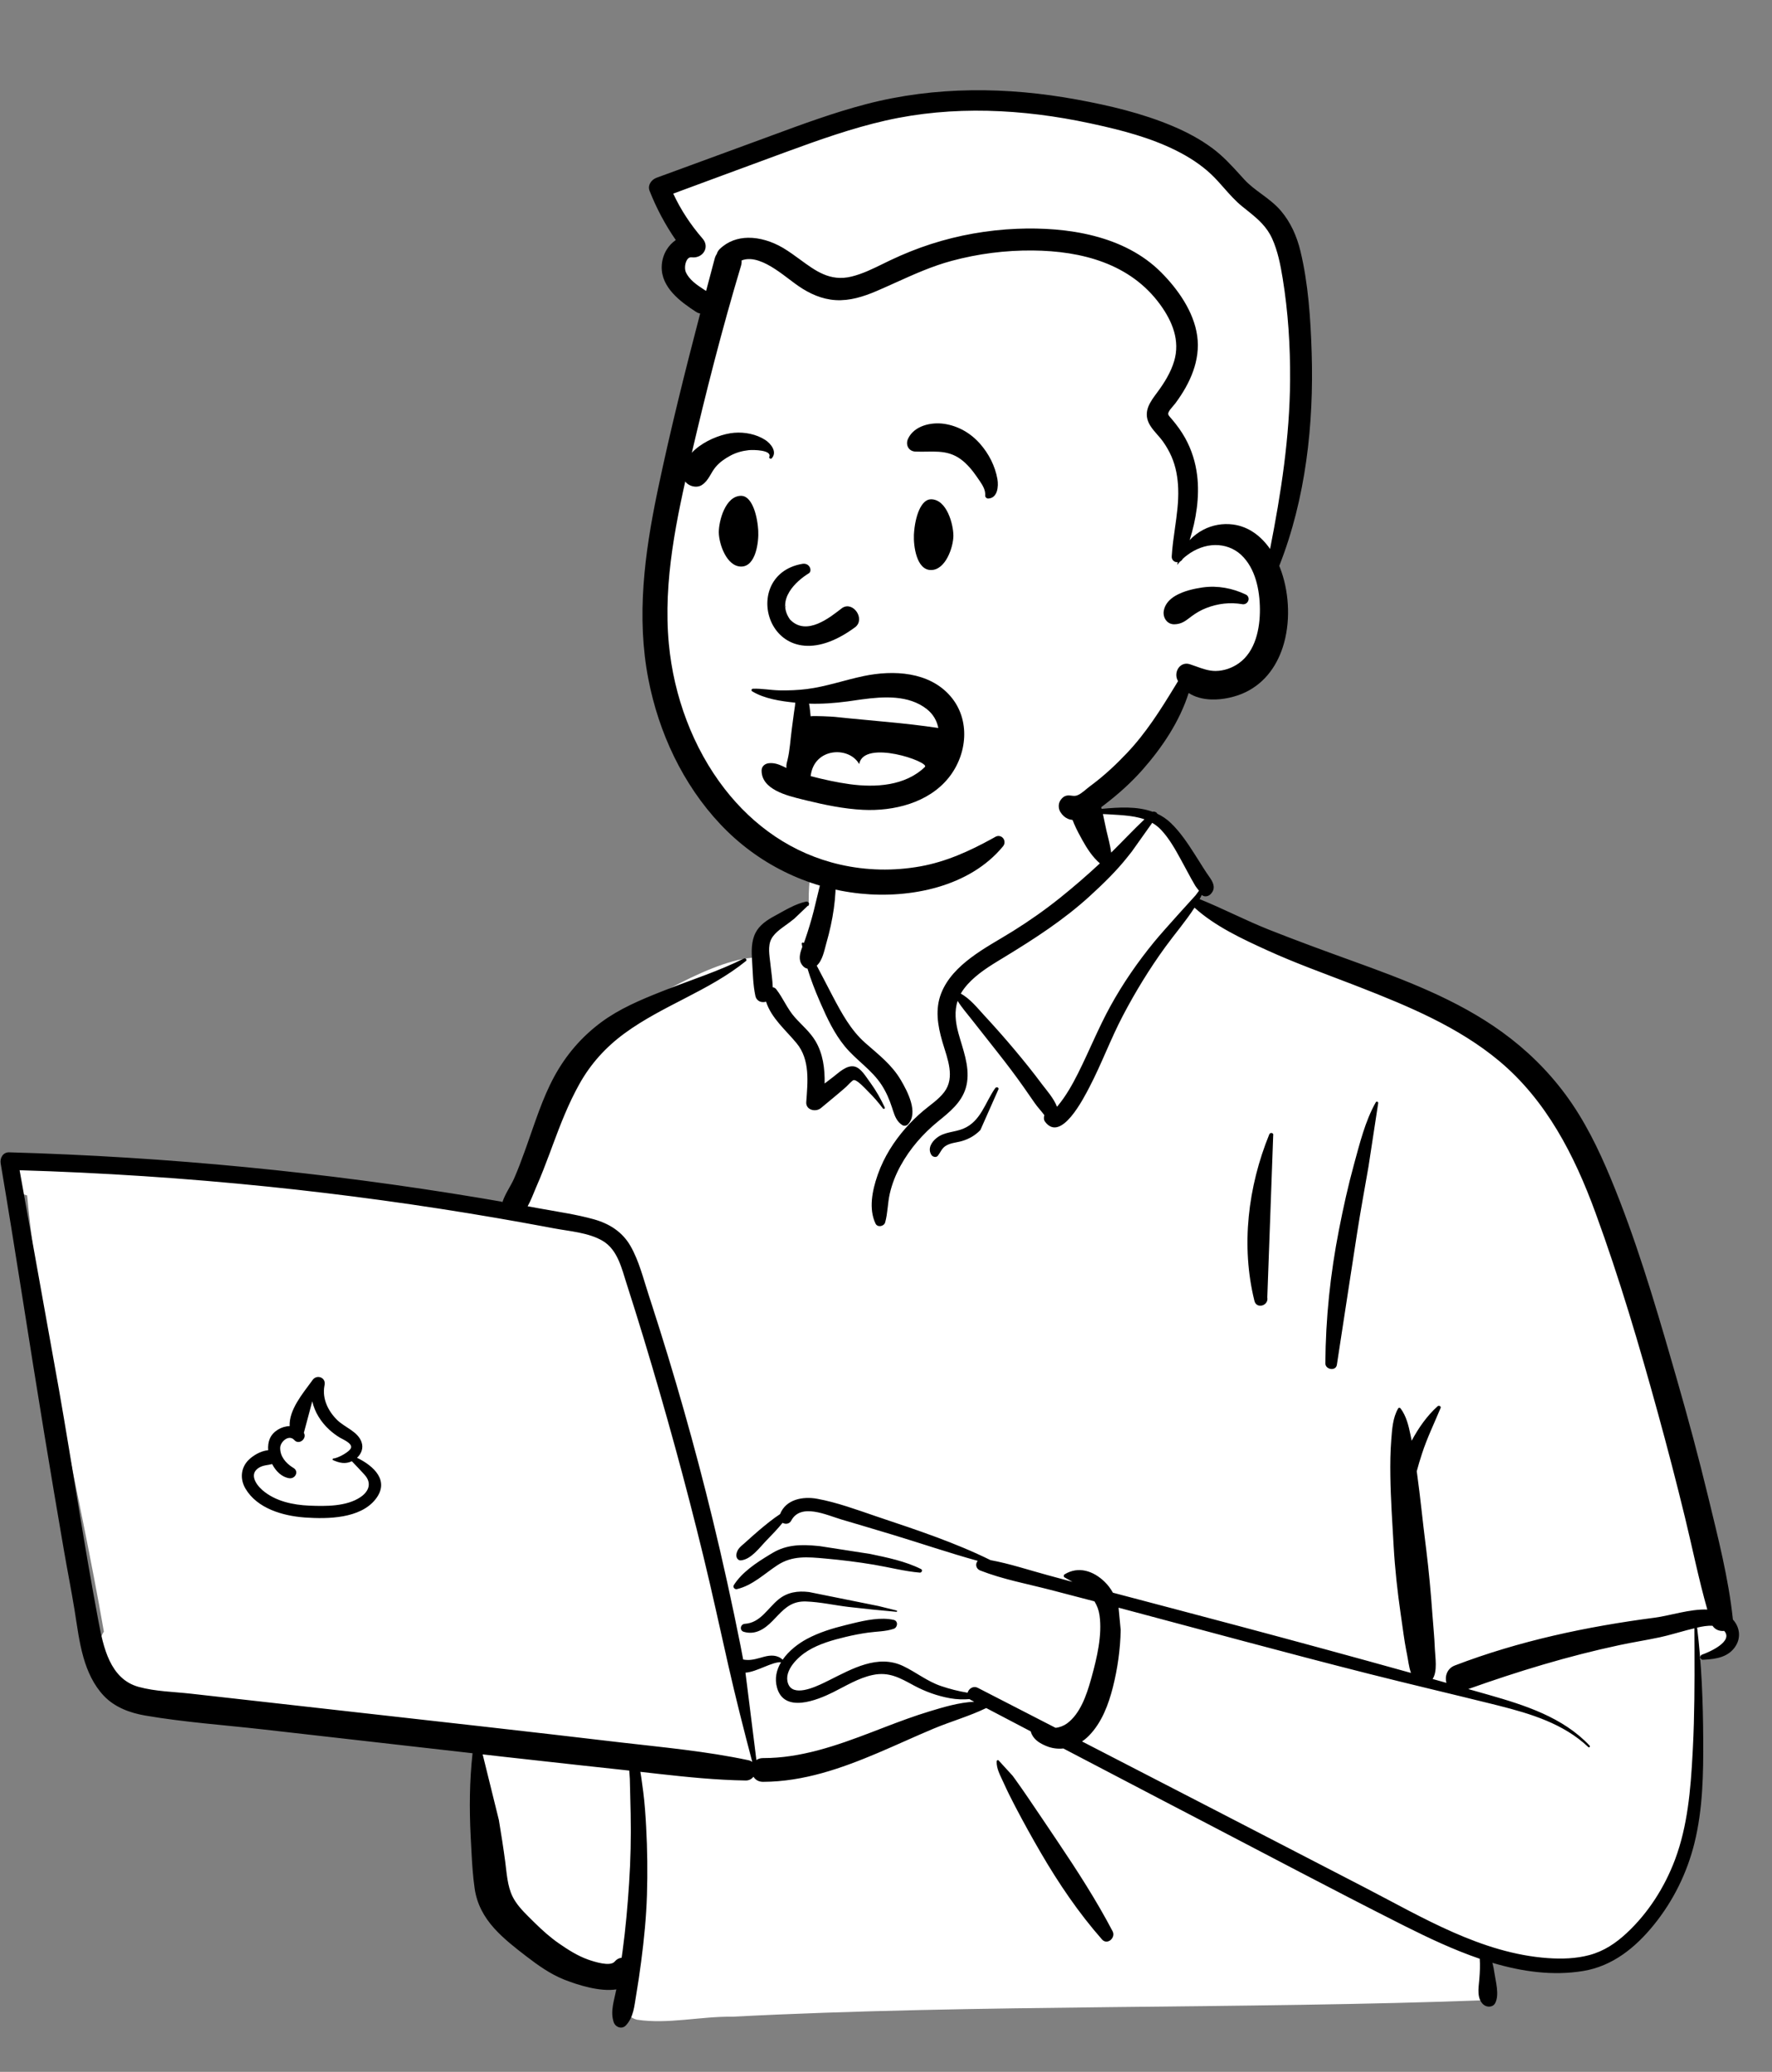 <svg width="473" height="553" viewBox="0 0 473 553" fill="none" xmlns="http://www.w3.org/2000/svg">
<rect x="0" y="0" width="473" height="553" fill="#808080" stroke="none"/>
<path fill-rule="evenodd" clip-rule="evenodd" d="M11.49 309.574C18.106 310.223 24.722 310.872 31.338 311.521C63.024 313.941 94.698 318.994 126.141 322.027C126.924 320.753 128.456 320.963 129.386 321.848C132.524 321.574 136.04 319.177 138.883 321.67C138.975 321.657 139.067 321.642 139.16 321.633C144.221 311.925 147.719 301.57 151.114 291.202C153.281 284.827 156.196 278.656 161.583 274.376C170.778 267.997 191.844 255.061 202.64 255.604C202.819 253.672 203.72 251.681 205.2 250.395C201.939 244.838 214.978 241.212 215.897 241.856C215.308 223.291 224.045 207.169 243.31 203.472C260.569 199.877 285.117 199.273 294.399 217.301C295.42 217.186 305.85 217.132 306.859 217.245C308.428 215.259 325.659 234.081 318.597 240.633C381.735 268.55 417.636 265.219 435.111 343.701C437.474 351.074 437.646 359.142 440.141 366.35C449.016 387.065 456.215 409.124 458.007 431.664C462.334 432.772 462.832 440.398 457.82 441.501C455.905 441.923 454.304 442.499 452.908 443.592C453.999 462.063 449.53 504.259 446.714 504.129C440.971 522.395 415.358 527.55 397.225 521.131C400.351 527.009 397.225 530.705 397.225 533.846C331.976 536.313 260.633 534.892 195.403 538.276C187.059 538.158 178.282 540.325 170.052 539.078C165.033 537.875 165.025 529.987 170.116 529.011L147.87 524.182C148.367 523.995 138.701 517.568 131.394 505.558C124.594 492.123 129.222 475.906 126.141 461.292C102.074 459.325 77.609 458.484 53.805 454.41C50.559 464.116 36.51 452.508 32.044 447.838C32.049 447.831 32.055 447.824 32.06 447.817C29.899 447.226 28.166 445.201 28.108 442.804C26.592 440.639 26.274 437.589 27.728 435.497C21.066 397.074 10.909 357.843 7.239 319.059C5.941 318.771 4.719 318.203 3.683 317.326L3.767 317.243C2.011 315.287 1.67 311.91 4.596 310.248C6.957 308.906 8.928 309.322 11.49 309.574Z" fill="white"/>
<path fill-rule="evenodd" clip-rule="evenodd" d="M293.197 213.114C291.231 208.176 284.585 210.096 285.326 215.283C285.769 218.391 287.472 221.673 289.002 224.396C290.247 226.613 291.668 228.777 293.594 230.438C290.165 233.636 286.606 236.716 282.957 239.641C278.975 242.833 274.788 245.774 270.46 248.478C266.665 250.849 262.699 252.95 259.121 255.655C255.795 258.17 252.765 261.195 251.223 265.144C249.58 269.349 250.294 273.692 251.504 277.895L251.643 278.37C252.878 282.533 255.018 287.552 252.051 291.474C250.541 293.471 248.346 294.885 246.451 296.482C244.766 297.901 243.185 299.444 241.735 301.101C238.572 304.714 236 308.78 234.377 313.31L234.232 313.722C232.841 317.732 231.824 322.645 233.704 326.582C234.244 327.71 235.983 327.344 236.285 326.245C236.968 323.755 236.932 321.148 237.505 318.623C238.101 315.997 239.092 313.505 240.387 311.147C242.893 306.585 246.286 302.688 250.295 299.393L251.495 298.418C254.623 295.852 257.496 293.131 258.131 288.885C258.81 284.342 256.99 280.015 255.819 275.716C255.003 272.719 254.736 269.847 255.618 267.139C256.695 268.897 258.165 270.565 259.328 272.053C261.643 275.017 263.98 277.964 266.311 280.915C268.701 283.942 271.032 287.017 273.251 290.171C274.244 291.582 275.227 293.002 276.206 294.422C276.942 295.49 277.968 296.557 278.771 297.646C278.576 298.229 278.591 298.901 278.944 299.378C283.2 305.125 289.254 293.133 290.833 290.103C294.049 283.933 296.442 277.379 299.668 271.21C303.011 264.815 306.817 258.591 311.06 252.753C313.626 249.222 316.503 245.905 318.85 242.262C324.381 247.275 331.659 250.635 338.344 253.682C345.689 257.03 353.319 259.765 360.85 262.669L363.074 263.532C376.05 268.594 389.342 274.154 400.127 283.145C412.8 293.71 420.298 308.435 425.879 323.683C432.305 341.237 437.621 359.265 442.576 377.281C445.112 386.499 447.518 395.759 449.78 405.049C451.773 413.233 453.425 421.498 455.732 429.598C451.053 429.432 445.716 431.243 441.721 431.766C423.512 434.148 405.549 437.946 388.358 444.521C386.235 445.333 385.621 447.452 386.083 449.171C384.859 448.825 383.635 448.475 382.41 448.131C383.752 446.077 383.112 442.403 383.006 440.126L383 439.969C382.891 436.934 382.562 433.896 382.348 430.867C381.941 425.093 381.412 419.361 380.708 413.619L380.528 412.184C379.73 405.937 379.141 399.654 378.27 393.418L378.167 392.705C378.585 391.109 379.071 389.533 379.581 387.964C380.94 383.785 382.859 379.851 384.54 375.803C384.739 375.326 384.059 375.053 383.742 375.338C380.894 377.899 378.632 381.147 376.815 384.544C376.784 384.384 376.756 384.223 376.723 384.063L376.516 383.043C376.004 380.555 375.382 377.938 373.855 375.92C373.693 375.706 373.371 375.661 373.217 375.92C371.756 378.392 371.593 381.522 371.368 384.334C371.114 387.516 371.082 390.738 371.126 393.928C371.214 400.163 371.654 406.415 372.004 412.64C372.348 418.757 373.022 424.796 373.892 430.853L374.057 431.988C374.483 434.871 374.831 437.79 375.391 440.653L375.55 441.433C375.85 442.852 376.034 444.854 376.631 446.517C361.277 442.237 345.9 438.054 330.493 433.945C319.358 430.975 308.212 428.049 297.07 425.104C296.482 424.045 295.749 423.056 294.836 422.172C291.826 419.258 287.836 417.958 284.177 420.201C283.88 420.384 283.855 420.85 284.177 421.026C284.879 421.409 285.581 421.802 286.271 422.211L279.58 420.4C274.58 419.045 269.519 417.353 264.401 416.409C254.974 411.758 244.834 408.393 234.903 405.066L233.733 404.67C228.648 402.938 223.389 400.998 218.135 400.037C214.289 399.334 209.774 400.183 208.228 404.121C206.27 405.411 204.428 406.926 202.65 408.417C201.365 409.494 200.133 410.64 198.88 411.755L198.649 411.957C197.625 412.846 196.813 413.441 196.562 414.854C196.432 415.585 196.896 416.572 197.797 416.475C200.555 416.18 202.797 412.986 204.667 411.078C206.111 409.604 207.568 408.079 208.886 406.459C209.655 406.877 210.708 406.802 211.198 405.876C213.735 401.074 220.685 404.401 224.531 405.54L230.04 407.17C232.794 407.986 235.547 408.806 238.296 409.64C245.85 411.933 253.367 414.499 260.989 416.605C260.307 417.354 260.402 418.687 261.697 419.194C267.664 421.534 274.21 422.744 280.408 424.35C284.322 425.365 288.233 426.385 292.143 427.412C292.814 428.497 293.296 429.726 293.499 431.155C294.245 436.412 292.806 442.477 291.404 447.561L291.193 448.319C290.041 452.407 288.346 457.417 284.817 459.999C283.956 460.628 282.859 461.066 281.754 461.165C274.847 457.612 267.941 454.059 261.03 450.512C259.75 449.855 258.567 450.745 258.28 451.802C255.843 451.403 253.412 450.773 251.198 450.022C247.478 448.759 244.572 446.35 241.085 444.684C234.336 441.462 227.444 445.42 221.401 448.43L220.009 449.114C217.299 450.428 211.662 452.952 210.361 449.358C209.104 445.881 213.08 442.165 215.648 440.6C218.708 438.734 222.272 437.736 225.731 436.904C227.706 436.429 229.706 436.042 231.717 435.759C233.998 435.438 236.355 435.486 238.552 434.746C239.643 434.379 239.811 432.646 238.552 432.36C235.17 431.591 231.134 432.43 227.606 433.287L225.761 433.742C222.206 434.614 218.617 435.708 215.379 437.447C213.024 438.713 210.539 440.635 208.915 442.987C207.506 441.678 205.751 441.722 203.923 442.208L202.931 442.484C201.293 442.937 199.965 443.25 198.371 442.935C198.157 441.776 197.942 440.617 197.71 439.457C195.439 428.058 192.947 416.703 190.198 405.408C185.457 385.926 179.97 366.658 173.785 347.587L173.164 345.681C171.737 341.319 170.589 336.567 168.289 332.559C166.114 328.77 162.629 326.587 158.488 325.432C153.789 324.12 148.851 323.434 144.058 322.548C142.988 322.35 141.916 322.163 140.846 321.969C141.75 320.337 142.426 318.484 143.034 317.062L143.14 316.815C144.447 313.838 145.62 310.807 146.754 307.76L147.601 305.47C149.648 299.954 151.76 294.528 154.637 289.369C157.665 283.94 161.683 279.501 166.691 275.827C176.902 268.336 189.209 264.515 199.112 256.509C199.518 256.181 198.998 255.62 198.586 255.828C191.899 259.186 184.68 261.47 177.724 264.204L176.352 264.745C170.855 266.924 165.272 269.295 160.513 272.822C155.208 276.754 151.03 281.638 147.889 287.446C144.794 293.171 142.815 299.579 140.631 305.694L140.047 307.323C139.166 309.766 138.256 312.202 137.214 314.58C136.387 316.468 134.842 318.622 134.14 320.779C132.22 320.446 130.3 320.112 128.377 319.791C86.74 312.842 44.637 308.76 2.441 307.565C0.79 307.519 -0.064 309.093 0.179 310.532C4.229 334.466 7.827 358.482 11.776 382.434C13.499 392.888 15.257 403.334 17.056 413.774C17.968 419.064 19.021 424.333 19.884 429.631C20.581 433.909 21.087 438.22 22.283 442.4C23.357 446.147 25.003 449.76 27.707 452.618C30.623 455.7 34.692 457.192 38.788 457.896C49.185 459.685 59.85 460.415 70.332 461.607L126.138 467.953C125.322 475.362 125.261 482.656 125.635 490.151L125.849 494.243C126.023 497.534 126.231 500.83 126.704 504.087C127.297 508.173 129.167 511.633 131.922 514.685C134.451 517.488 137.524 519.879 140.513 522.171C143.615 524.55 146.821 526.847 150.469 528.318L150.942 528.506C154.142 529.755 160.145 531.688 164.52 530.982C163.948 533.845 162.841 536.924 163.822 539.757C164.277 541.073 165.999 541.729 167.053 540.61C169.142 538.391 169.305 535.46 169.8 532.566C170.315 529.554 170.759 526.531 171.153 523.501C171.916 517.642 172.509 511.73 172.69 505.822C172.877 499.754 172.805 493.678 172.478 487.617C172.309 484.504 172.101 481.394 171.706 478.301C171.537 476.982 171.365 475.662 171.168 474.346C171.096 473.867 171.016 473.389 170.931 472.913L175.94 473.478C183.62 474.335 191.304 475.109 199.039 475.229C199.955 475.243 200.659 474.826 201.12 474.219C201.611 475.018 202.465 475.589 203.689 475.584C214.49 475.544 224.549 472.014 234.373 467.853C239.325 465.755 244.2 463.484 249.16 461.405C253.789 459.463 258.738 458.078 263.255 455.891L275.126 462.114C275.213 462.421 275.324 462.71 275.443 462.952C276.216 464.529 277.74 465.384 279.296 466.029C280.79 466.648 282.337 466.841 283.844 466.684C292.846 471.4 301.851 476.111 310.862 480.811L319.874 485.506C337.831 494.852 355.717 504.35 373.786 513.475L375.117 514.145C381.358 517.273 388.06 520.444 394.986 522.81C395.11 524.562 395.032 526.266 394.885 528.121L394.85 528.525C394.643 530.717 394.2 533.463 395.959 535.024C396.874 535.835 398.509 535.838 399.131 534.615C400.26 532.396 399.247 528.898 398.889 526.488C398.762 525.631 398.607 524.749 398.378 523.894C406.319 526.257 414.5 527.403 422.58 526.076C430.447 524.785 436.541 519.832 441.453 513.772C446.637 507.378 450.321 499.926 452.297 491.938C454.547 482.848 454.694 473.461 454.641 464.15C454.585 454.236 454.218 444.272 453.011 434.424C454.333 434.113 455.799 433.845 457.135 433.937C457.797 434.995 459.08 435.441 460.24 435.303C462.762 438.083 456.365 440.925 454.321 441.636C453.611 441.883 453.687 443.035 454.506 443.001L455.021 442.976C458.18 442.808 461.443 442.269 463.3 439.335C464.789 436.983 464.341 434.197 462.567 432.28C461.396 421.206 458.594 410.422 455.987 399.62C453.429 389.017 450.584 378.482 447.568 368.001L446.216 363.31C441.467 346.875 436.504 330.307 429.954 314.525C426.684 306.645 422.916 298.909 417.809 292.038C413.048 285.633 407.428 280.152 400.967 275.471C388.923 266.743 374.79 261.47 360.904 256.446L360.283 256.221C353.087 253.619 345.909 250.987 338.795 248.168C332.503 245.675 326.476 242.514 320.214 239.984C320.417 239.615 320.614 239.241 320.803 238.864L320.919 238.961C320.938 238.977 320.959 238.992 320.98 239.006C321.61 239.443 322.537 239.228 323.056 238.739C324.521 237.357 324.025 235.823 323.047 234.39L322.919 234.207C321.723 232.532 320.656 230.761 319.552 229.026L318.861 227.94C317.007 225.04 315.06 222.121 312.589 219.725C311.444 218.614 310.191 217.783 308.864 217.164C308.977 216.924 307.982 216.434 307.7 216.681C303.494 215.142 298.656 215.464 294.071 215.889M128.838 468.259L134.685 468.924C141.118 469.656 147.553 470.363 153.989 471.064L167.969 472.582C168.005 473.379 168.102 474.158 168.119 474.759C168.21 477.861 168.279 480.963 168.343 484.066C168.472 490.284 168.33 496.509 167.921 502.716C167.524 508.73 167.001 514.744 166.189 520.718L166.022 521.912L165.926 522.54C165.263 522.604 164.611 522.919 164.07 523.566C162.887 524.977 158.606 523.605 156.934 523.01C154.184 522.032 151.594 520.38 149.205 518.723C146.871 517.105 144.77 515.218 142.751 513.231L141.099 511.598C139.456 509.966 137.811 508.227 136.804 506.174C135.439 503.389 135.262 499.972 134.862 496.939C134.369 493.209 133.782 489.48 133.161 485.769M298.58 429.107L299.186 429.267C321.218 435.118 343.216 441.142 365.316 446.735C376.252 449.504 387.24 452.071 398.19 454.786L399.963 455.229C408.601 457.411 417.343 460.038 423.958 466.3C424.202 466.531 424.556 466.176 424.327 465.931C417.197 458.346 407.058 455.135 397.323 452.351C395.523 451.836 393.721 451.334 391.921 450.822C405.161 446.104 418.61 442 432.369 439.073C435.912 438.319 439.497 437.765 443.037 437.008C445.506 436.48 447.917 435.717 450.36 435.084L452.282 434.601L452.307 440.671C452.339 449.269 452.324 457.859 451.885 466.456L451.802 468.048C451.29 477.615 450.491 487.38 447.094 496.4C444.334 503.73 439.935 510.636 434.182 515.975C431.271 518.676 428.141 520.779 424.272 521.817C420.68 522.781 416.917 522.894 413.224 522.637C395.511 521.402 379.744 511.785 364.358 503.822C339.192 490.798 314.023 477.78 288.831 464.806C289.512 464.341 290.153 463.805 290.736 463.202C294.115 459.715 295.896 454.941 297.067 450.318C298.313 445.397 299.058 440.123 299.144 435.043M266.525 469.834C266.303 469.715 266.045 469.864 266.035 470.115C265.957 472.038 267.02 473.935 267.815 475.668L267.899 475.853C268.864 477.999 269.921 480.116 271.014 482.2C273.198 486.364 275.469 490.483 277.838 494.544C282.603 502.714 287.898 510.539 294.156 517.653C295.57 519.26 297.895 517.199 296.988 515.469C292.614 507.129 287.515 499.253 282.267 491.447C279.639 487.538 277.013 483.626 274.36 479.735C273.253 478.111 272.132 476.493 270.981 474.9L270.286 473.947M5.231 312.342C27.339 313.01 49.422 314.451 71.425 316.709C91.888 318.81 112.277 321.605 132.55 325.091C136.784 325.818 141.013 326.576 145.237 327.364L147.771 327.84C151.996 328.64 157.157 328.971 160.918 331.226C164.883 333.604 165.955 338.574 167.275 342.673C168.826 347.493 170.338 352.327 171.809 357.172C177.65 376.411 182.986 395.817 187.747 415.351C190.11 425.047 192.206 434.797 194.415 444.528C196.378 453.175 198.543 461.723 200.806 470.283C200.527 470.066 200.185 469.901 199.772 469.813C188.538 467.424 177.069 466.386 165.667 465.066L164.564 464.937C152.768 463.551 140.972 462.174 129.169 460.848L51.025 452.064C46.417 451.546 41.48 451.476 36.995 450.24C29.369 448.137 27.582 439.616 26.302 432.83L26.264 432.625C22.407 412.122 19.336 391.441 15.739 370.885M198.987 446.448C202.021 446.248 206.174 443.471 208.475 443.67C207.267 445.697 206.722 448.008 207.418 450.476C209.356 457.345 218.121 453.791 222.343 451.693C225.804 449.972 229.147 447.865 232.979 447.059C237.32 446.147 240.261 447.872 243.929 449.861C246.942 451.495 250.222 452.668 253.596 453.275C255.39 453.598 257.094 453.633 258.795 453.507C258.898 453.59 259.013 453.667 259.145 453.736L260.044 454.208C255.976 454.394 251.832 455.649 248.046 456.798C244.122 457.988 240.271 459.423 236.439 460.89L232.67 462.338C223.374 465.897 213.75 469.276 203.689 469.246C202.966 469.244 202.373 469.444 201.906 469.771M215.962 424.926C212.964 424.56 210.198 424.952 207.803 426.902C204.915 429.254 202.974 433.154 198.822 433.411C197.611 433.485 197.33 435.187 198.533 435.542C201.624 436.457 204.126 434.785 206.232 432.615L207.648 431.137C209.729 428.983 211.648 427.318 215.18 427.447C218.961 427.585 222.749 428.458 226.506 428.902C230.763 429.405 235.018 429.834 239.287 430.204C239.486 430.221 239.519 429.909 239.334 429.863L234.552 428.674M218.855 412.679L218.36 412.629C214.008 412.207 210.028 412.19 206.141 414.531L205.395 414.981C201.89 417.11 198.076 419.619 195.884 423.066C195.526 423.63 196.118 424.294 196.718 424.15C200.93 423.14 204.01 420.051 207.552 417.739C211.527 415.145 215.634 415.573 220.166 415.975C224.555 416.366 228.941 416.902 233.287 417.633C237.37 418.32 241.466 419.403 245.591 419.749L245.59 419.741C246.061 419.74 246.33 419.032 245.849 418.793C241.664 416.703 236.816 415.715 232.263 414.76M86.638 369.681C87.059 367.67 84.584 366.738 83.436 368.333L83.192 368.669C80.714 372.063 77.13 376.322 77.312 380.638C75.134 380.686 72.875 382.009 72.026 383.974C71.634 384.883 71.501 385.96 71.587 387.075C69.607 387.229 67.448 388.529 66.237 389.794C64.23 391.891 64.072 394.855 65.511 397.306C68.65 402.648 75.507 404.591 81.295 405.025L81.501 405.04C87.48 405.453 96.095 405.342 100.195 400.215C104.149 395.269 99.779 391.265 95.297 389.091C96.464 388.026 97.068 386.499 96.5 384.889C95.502 382.059 91.981 380.966 89.991 378.998C87.565 376.599 85.962 373.309 86.601 369.869M83.352 374.03C84.011 376.894 85.631 379.514 87.887 381.589C88.75 382.383 89.694 383.09 90.696 383.697L90.817 383.767C91.707 384.266 93.894 385.202 93.725 386.322C93.552 387.473 89.989 389.275 89.018 389.276C88.797 389.276 88.671 389.621 88.897 389.721C90.657 390.498 92.195 390.831 93.916 390.01C95.066 391.184 96.183 392.398 97.289 393.601C99.246 395.731 98.576 397.98 96.264 399.566C92.549 402.114 86.903 402.052 82.568 401.866C78.205 401.68 73.542 400.708 70.134 397.803L69.986 397.674C68.134 396.028 66.442 393.238 69.278 391.652C70.389 391.031 71.589 391.068 72.644 390.766C73.631 392.699 75.231 394.248 77.185 394.547C78.763 394.788 79.851 392.805 78.415 391.856L78.092 391.656C76.289 390.505 74.75 388.733 74.791 386.426C74.819 384.824 77.056 382.801 78.514 384.306L78.581 384.378C79.801 385.753 81.95 384.021 81.148 382.498L81.109 382.428M367.889 294.386C367.895 294.041 367.41 293.913 367.241 294.211C364.409 299.19 362.929 305.295 361.42 310.781C359.841 316.528 358.565 322.334 357.419 328.182C355.098 340.024 353.862 351.798 353.778 363.867C353.766 365.591 356.575 366.049 356.85 364.283C358.674 352.543 360.422 340.791 362.26 329.054C363.184 323.151 364.261 317.27 365.291 311.384M339.854 303.059C340.062 302.373 339.063 302.143 338.807 302.771C333.124 316.715 331.199 332.517 334.848 347.227C335.406 349.477 338.704 348.503 338.282 346.281M266.548 290.669C266.577 290.155 265.909 290.074 265.657 290.428C262.965 294.221 261.847 299.299 257.123 301.259C254.764 302.238 252.11 302.067 250.026 303.72C248.633 304.826 247.564 306.571 248.61 308.245C248.947 308.786 249.891 309.057 250.349 308.469C251.017 307.613 251.371 306.587 252.278 305.946C253.559 305.04 255.285 304.984 256.753 304.559C258.651 304.008 260.325 303.046 261.695 301.615M221.56 227.416C221.282 227.275 221.016 227.366 220.839 227.605C220.585 227.947 220.616 228.28 220.927 228.514C220.512 229.361 220.022 231.483 219.952 231.792C219.669 233.044 219.367 234.289 219.051 235.533C218.415 238.042 217.857 240.57 217.22 243.079C216.544 245.739 215.74 248.371 214.844 250.965C214.786 251.133 214.723 251.304 214.656 251.478L214.554 251.741L214.529 251.701C214.347 251.414 213.968 251.615 214.013 251.919C214.054 252.195 214.111 252.471 214.158 252.748L214.064 252.996C213.478 254.572 213.077 256.232 214.152 257.623C214.554 258.143 214.996 258.451 215.548 258.542C216.432 261.455 217.541 264.314 218.729 267.059L219.077 267.861C220.823 271.867 222.686 275.82 225.468 279.231C228.504 282.954 232.681 285.497 235.326 289.577C236.557 291.474 237.413 293.47 238.108 295.613L238.369 296.427C238.863 297.943 239.432 299.412 240.855 300.301C241.309 300.585 241.989 300.494 242.355 300.108C245.272 297.023 242.218 291.263 240.459 288.276C238.014 284.123 234.474 281.466 230.93 278.333C227.11 274.955 224.673 270.437 222.317 265.986C220.873 263.26 219.479 260.474 218.012 257.735C219.545 256.381 220.036 253.691 220.555 251.821L220.602 251.653C221.461 248.659 222.143 245.586 222.574 242.501C222.988 239.534 223.161 236.61 223.052 233.626L223.02 232.866M215.86 241.537C216.199 241.073 215.638 240.548 215.173 240.645C212.348 241.229 209.585 242.938 207.05 244.32L206.779 244.467C204.754 245.558 202.718 246.895 201.655 249.014C200.499 251.318 200.594 253.971 200.752 256.475L200.767 256.709C200.96 259.712 200.991 262.831 201.627 265.779C201.952 267.288 203.319 267.713 204.488 267.357C205.879 271.746 209.786 274.981 212.64 278.445C216.279 282.861 215.594 288.823 215.214 294.142C215.06 296.296 217.74 296.908 219.12 295.759L222.301 293.118C222.831 292.677 223.36 292.236 223.887 291.792C224.339 291.412 224.787 291.029 225.231 290.642L225.895 290.056C226.189 289.793 227.487 288.344 227.866 288.284C228.785 288.138 230.969 290.559 231.716 291.318L231.811 291.413C233.217 292.792 234.488 294.275 235.672 295.848C235.89 296.137 236.316 295.897 236.16 295.564C235.099 293.292 233.866 291.121 232.401 289.089L232.105 288.684C231.131 287.372 229.823 285.054 228.103 284.667C226.003 284.194 223.906 286.299 222.378 287.467L222.282 287.54C221.555 288.085 220.836 288.64 220.119 289.199C220.194 285.239 219.693 281.237 217.648 277.825C216.206 275.418 214.045 273.635 212.195 271.567C210.137 269.264 209.062 266.434 207.198 264.035C206.958 263.727 206.628 263.561 206.269 263.508C206.198 261.579 205.914 259.632 205.694 257.725L205.631 257.154C205.409 255.081 204.884 252.55 205.899 250.609C206.858 248.776 209.058 247.482 210.688 246.238L212.018 245.207M307.559 219.624C308.409 220.116 309.204 220.728 309.926 221.492C312.197 223.9 313.82 226.896 315.4 229.779C316.251 231.331 317.071 232.9 317.928 234.449C318.301 235.123 318.685 235.789 319.073 236.455C319.252 236.761 319.785 237.371 320.049 237.746C319.756 238.157 319.452 238.562 319.143 238.962C319.025 239.115 310.879 247.984 308.04 251.455C303.692 256.772 299.805 262.388 296.483 268.399C293.229 274.286 290.752 280.518 287.739 286.519C286.23 289.523 284.545 292.506 282.398 295.106C282.315 295.207 282.227 295.303 282.143 295.403C281.323 293.19 279.223 290.82 278.191 289.46L278.095 289.331C275.756 286.179 273.285 283.122 270.761 280.117C268.455 277.373 266.091 274.689 263.67 272.048L262.759 271.06C261.072 269.239 258.929 266.513 256.46 265.212C256.724 264.74 257.031 264.274 257.383 263.814C259.697 260.792 262.968 258.598 266.195 256.619L268.288 255.347C276.177 250.541 283.944 245.513 290.793 239.269C294.417 235.965 297.991 232.504 301.036 228.651L302.114 227.288M294.395 217.245C298.089 217.555 302.079 217.481 305.493 218.684C302.458 221.552 299.573 224.649 296.609 227.565C296.345 225.593 295.806 223.645 295.349 221.721" fill="black"/>
<path fill-rule="evenodd" clip-rule="evenodd" d="M235.588 235.939C245.872 235.999 254.613 233.083 261.282 228.258C269.604 225.291 279.642 220.716 285.74 215.914C288.118 216.52 290.964 213.995 292.784 212.662C304.1 204.215 312.983 191.852 315.615 179.467C319.679 184.594 325.461 184.807 331 182.259C342.611 175.677 342.177 161.819 337.997 151.465C346.785 131.756 352.875 79.728 339.46 58.73C336.717 55.589 332.69 53.709 329.791 50.487C327.211 47.674 324.757 44.795 321.756 42.569C312.598 35.602 296.824 31.892 286.948 30.148C245.72 21.239 214.044 37.252 176.699 50.759C178.848 56.131 181.821 61.031 185.229 65.599C175.958 69.058 180.216 76.835 187.409 80.777L191.691 78.697C185.016 102.568 169.654 161.93 176.282 180.993C181.567 210.734 204.764 236.155 235.588 235.939" fill="white"/>
<path fill-rule="evenodd" clip-rule="evenodd" d="M229.631 238.5C242.984 239.87 258.848 236.715 267.75 225.873C268.016 225.548 268.132 225.181 268.139 224.826C268.147 224.431 268.014 224.05 267.786 223.754C267.545 223.442 267.202 223.225 266.81 223.154C266.479 223.095 266.102 223.133 265.713 223.351L264.895 223.806C258.816 227.162 252.502 230.025 245.612 231.25C238.518 232.511 231.295 232.37 224.264 230.768C211.457 227.852 201.093 220.412 193.464 210.601C184.951 199.654 179.839 185.757 178.536 171.859C176.957 155.017 180.62 138.277 184.409 121.969C188.391 104.833 192.744 87.785 197.8 70.935C197.952 70.428 197.993 69.953 197.949 69.516C199.441 68.932 201.028 69.094 202.607 69.627C205.494 70.601 208.369 72.797 210.767 74.611C211.636 75.267 212.444 75.878 213.17 76.374C216.143 78.408 219.394 79.871 223.029 80.102C226.809 80.34 230.515 79.166 233.948 77.697C235.693 76.95 237.409 76.175 239.118 75.404C243.985 73.207 248.795 71.032 254.051 69.619C261.094 67.724 268.366 66.791 275.659 66.858C288.677 66.977 301.734 70.326 309.712 81.331C312.944 85.788 315.051 90.912 313.408 96.413C312.514 99.406 310.827 102.123 308.986 104.622L308.354 105.473C307.344 106.844 306.467 108.21 306.202 109.665C305.981 110.883 306.153 112.172 307.024 113.585C307.572 114.474 308.269 115.272 308.97 116.067C309.476 116.64 309.983 117.212 310.419 117.829C311.299 119.071 312.077 120.409 312.688 121.805C313.884 124.537 314.391 127.475 314.497 130.439C314.625 134.015 314.122 137.512 313.624 141.015C313.27 143.499 312.917 145.985 312.774 148.502C312.749 148.941 312.884 149.268 313.072 149.51C313.302 149.806 313.638 149.993 314.02 150.045C314.136 150.06 314.257 150.063 314.377 150.052C314.318 150.294 314.266 150.538 314.22 150.782C314.462 150.471 314.719 150.17 314.99 149.878C315.008 149.87 315.025 149.861 315.042 149.851C315.322 149.698 315.559 149.464 315.708 149.162C316.092 148.805 316.499 148.467 316.926 148.148C319.147 146.492 321.741 145.51 324.343 145.477C326.851 145.446 329.366 146.3 331.299 148.103C335.141 151.686 336.267 157.535 336.307 162.557C336.348 167.684 335.161 173.837 330.689 177.02C328.895 178.296 326.704 179.064 324.497 179.086C322.667 179.104 320.916 178.457 319.193 177.841C318.661 177.651 318.132 177.462 317.604 177.29C317.005 177.095 316.458 177.107 315.982 177.25C315.445 177.411 314.989 177.742 314.649 178.185C314.31 178.626 314.088 179.178 314.019 179.756C313.952 180.316 314.029 180.897 314.266 181.421C314.326 181.553 314.388 181.681 314.454 181.806L313.47 183.423C309.704 189.597 305.872 195.658 300.847 200.964C297.962 204.01 294.905 206.885 291.551 209.401L291.068 209.76C290.778 209.972 290.457 210.234 290.115 210.514C289.137 211.313 287.964 212.386 286.87 212.428C286.545 212.441 286.262 212.4 286.004 212.367C285.38 212.285 284.857 212.261 284.344 212.47C283.93 212.639 283.502 212.953 283.061 213.603C282.763 214.043 282.61 214.595 282.61 215.155C282.61 215.717 282.765 216.279 283.04 216.724C283.61 217.644 284.299 218.214 285.047 218.538C285.881 218.899 286.803 218.954 287.76 218.776C290.12 218.336 292.732 216.382 294.394 215.107L294.715 214.861C298.398 212.053 301.888 208.947 304.957 205.472C310.182 199.555 314.875 192.583 317.286 184.964C318.985 186.08 321.084 186.609 323.279 186.693C326.476 186.814 329.86 185.992 332.354 184.81C337.85 182.205 341.188 177.278 342.752 171.612C344.569 165.032 343.979 157.467 341.679 151.556C341.612 151.384 341.542 151.213 341.471 151.039C348.551 133.109 350.728 113.199 350.122 94.064C349.838 85.108 349.228 75.71 347.114 66.975C346.167 63.06 344.52 59.331 341.892 56.249C340.393 54.492 338.554 53.123 336.707 51.758C335.107 50.577 333.501 49.397 332.149 47.922L331.51 47.221C331.372 47.068 331.233 46.916 331.096 46.764C328.762 44.193 326.49 41.698 323.658 39.59C320.373 37.145 316.749 35.232 312.983 33.642C304.869 30.22 296.137 28.168 287.499 26.58C268.81 23.146 249.626 22.977 231.166 27.804C222.584 30.048 214.254 33.119 205.939 36.187C205.167 36.472 204.395 36.757 203.623 37.041C197.161 39.419 190.696 41.787 184.231 44.155C181.226 45.256 178.221 46.356 175.217 47.458C174.565 47.697 173.927 48.212 173.563 48.852C173.209 49.476 173.103 50.204 173.389 50.929C175.233 55.598 177.559 59.978 180.39 64.068C179.406 64.737 178.569 65.627 177.936 66.668C177.135 67.985 176.66 69.544 176.628 71.198C176.52 76.737 181.563 80.492 185.747 83.208C186.137 83.462 186.523 83.611 186.896 83.68C182.842 99.174 178.961 114.721 175.663 130.391L175.437 131.477C172.04 147.876 169.848 164.612 173.061 181.23C175.827 195.539 182.253 209.349 192.296 220.009C202.137 230.457 215.343 237.034 229.631 238.5ZM317.557 144.16C319.305 138.614 320.232 132.579 319.563 126.958C319.142 123.424 318.079 120.022 316.348 116.907C315.357 115.123 314.148 113.472 312.83 111.916L312.375 111.394C312.145 111.127 311.916 110.882 311.845 110.574C311.803 110.396 311.845 110.2 311.954 109.967C312.195 109.45 312.642 108.952 313.061 108.465C313.327 108.156 313.587 107.853 313.805 107.558C317.637 102.373 320.495 96.2 319.566 89.625C318.66 83.21 314.454 77.231 309.976 72.725C300.116 62.802 284.83 60.522 271.439 61.069C263.643 61.388 255.861 62.761 248.437 65.159C244.776 66.343 241.197 67.784 237.719 69.435L236.949 69.805C236.533 70.006 236.118 70.209 235.702 70.413C232.984 71.746 230.255 73.091 227.303 73.816C221.539 75.23 217.63 72.251 213.52 69.246C212.112 68.216 210.682 67.172 209.162 66.256L208.849 66.071C206.107 64.483 202.828 63.413 199.677 63.461C196.941 63.503 194.3 64.376 192.151 66.44C191.71 66.864 191.456 67.327 191.337 67.787C191.099 68.121 190.907 68.518 190.782 68.987C190.012 71.875 189.245 74.765 188.481 77.656L187.856 77.254C186.006 76.052 183.994 74.679 183.085 72.669C182.736 71.896 182.785 70.607 183.226 69.659C183.38 69.329 183.584 69.034 183.865 68.85C184.07 68.717 184.317 68.654 184.604 68.677C185.301 68.767 185.941 68.665 186.484 68.435C187.111 68.171 187.61 67.736 187.934 67.211C188.266 66.674 188.417 66.043 188.336 65.388C188.266 64.825 188.024 64.237 187.544 63.684C184.387 60.047 181.728 56.035 179.708 51.68L193.073 46.738C197.839 44.976 202.605 43.217 207.374 41.465L209.984 40.506C218.655 37.327 227.376 34.221 236.393 32.174C254.313 28.107 273 29.063 290.871 32.891L291.951 33.124C299.45 34.759 307.05 36.736 313.933 40.173C317.311 41.861 320.523 43.912 323.281 46.504C324.499 47.649 325.6 48.902 326.702 50.154C328.245 51.907 329.791 53.657 331.626 55.134L333.33 56.498C335.865 58.539 338.151 60.528 339.581 63.694C341.076 67.004 341.79 70.66 342.372 74.222C343.841 83.197 344.421 92.315 344.365 101.405C344.272 116.668 341.952 131.62 339.021 146.52C336.67 143.156 333.366 140.549 329.127 139.992C326.363 139.63 323.622 140.145 321.246 141.367C319.873 142.073 318.621 143.015 317.557 144.16V144.16ZM321.998 162.284C325.094 161.085 328.345 160.692 331.62 161.265C331.964 161.325 332.291 161.254 332.566 161.094C332.845 160.932 333.065 160.676 333.184 160.393C333.322 160.066 333.329 159.712 333.207 159.398C333.102 159.125 332.9 158.86 332.53 158.683C328.983 156.992 325.041 156.245 321.128 156.776L320.742 156.831C318.741 157.128 315.928 157.752 313.819 158.98C312.162 159.945 310.949 161.276 310.647 163.014C310.49 163.919 310.714 164.865 311.237 165.55C311.742 166.213 312.514 166.655 313.513 166.626C315.275 166.576 316.319 165.832 317.574 164.867C317.727 164.75 317.883 164.631 318.045 164.509C319.258 163.602 320.584 162.831 321.998 162.284Z" fill="black"/>
<path fill-rule="evenodd" clip-rule="evenodd" d="M253.717 185.84C248.043 179.25 238.487 178.791 230.571 180.439C225.491 181.496 220.545 183.258 215.386 183.911C212.976 184.216 210.54 184.307 208.113 184.263C205.729 184.219 203.341 183.738 200.965 183.828C200.6 183.841 200.461 184.32 200.778 184.515C204.037 186.516 208.428 187.158 212.279 187.55C212.267 187.834 212.249 188.112 212.21 188.348C212.105 188.976 212.009 189.601 211.932 190.233C211.757 191.66 211.561 193.082 211.366 194.506C210.982 197.309 210.861 200.2 210.185 202.954L210.067 203.412C209.91 203.991 209.874 204.513 209.927 204.983L209.77 204.912L209.276 204.673L208.951 204.52C207.768 203.972 206.639 203.572 205.248 203.706C204.188 203.807 203.299 204.529 203.293 205.659C203.266 210.732 210.107 212.364 214.02 213.335L215.167 213.618C220.148 214.832 225.233 215.896 230.355 216.151C238.576 216.559 247.813 214.292 253.19 207.628C258.208 201.41 259.127 192.123 253.717 185.84ZM216.387 207.156C217.249 199.518 226.64 199.098 229.342 203.941C230.54 197.19 248.275 203.358 246.888 204.7C241.632 209.788 233.656 210.246 226.799 209.305C223.307 208.825 219.812 208.045 216.387 207.156ZM226.808 187.136L229.169 186.796L230.099 186.668C235.952 185.885 242.535 185.48 247.347 189.231C249.104 190.6 250.092 192.385 250.462 194.304C245.908 193.629 241.338 193.114 236.754 192.686L235.504 192.571C232.636 192.313 229.769 192.04 226.904 191.755L224.868 191.549L222.833 191.337C222.116 191.262 217.289 191.016 216.381 191.181C216.284 190.366 216.158 188.602 215.953 187.809C219.383 187.925 222.797 187.671 226.207 187.218L226.808 187.136ZM215.94 152.995C212.442 155.121 207.111 160.077 210.874 165.347C215.305 169.994 221.684 164.666 224.827 162.257C227.742 160.389 231.016 165.192 228.312 167.373C205.598 184.181 196.381 153.551 214.171 150.496C216.13 150.159 216.857 152.337 215.94 152.995ZM209.679 161.95L209.511 161.859L209.454 161.824C209.356 161.761 209.419 161.768 209.642 161.845L209.81 161.905V162.024C209.767 161.997 209.721 161.977 209.679 161.95ZM254.488 143.065L254.489 142.96C254.482 140.007 252.761 133.264 248.508 133.264C245.851 133.264 244.237 137.853 243.958 142.584L243.948 142.777C243.825 145.718 244.633 152.146 248.508 152.146C252.424 152.146 254.448 146.057 254.488 143.065V143.065ZM191.867 142.138L191.866 142.034C191.873 139.081 193.594 132.338 197.847 132.338C200.438 132.338 202.036 136.701 202.373 141.303L202.397 141.658C202.564 144.499 201.809 151.22 197.847 151.22C193.931 151.22 191.907 145.131 191.867 142.138V142.138ZM252.061 113.13C248.59 112.602 243.993 113.604 242.375 117.132C241.654 118.704 242.508 120.442 244.325 120.529C248.718 120.74 252.658 119.762 256.514 122.617C258.173 123.846 259.568 125.548 260.739 127.245L261.182 127.891L261.549 128.423C262.344 129.591 263.096 130.861 262.979 132.27C262.944 132.687 263.371 133.083 263.776 133.067C266.303 132.963 266.575 129.796 266.243 127.894C265.625 124.364 263.916 121.051 261.547 118.382C259.059 115.579 255.774 113.694 252.061 113.13ZM204.251 117.414C201.857 115.876 198.796 115.285 195.992 115.511C190.463 115.956 181.187 120.654 182.408 127.404C182.785 129.486 185.682 130.584 187.389 129.429C189.224 128.187 189.67 126.258 191.036 124.635C192.126 123.339 193.507 122.401 194.986 121.602C196.444 120.814 198.13 120.337 199.785 120.163L200.06 120.136C201.056 120.052 206.084 120.074 205.346 121.95C205.201 122.318 205.748 122.608 205.999 122.331C207.54 120.626 205.795 118.406 204.251 117.414Z" fill="black"/>
</svg>
